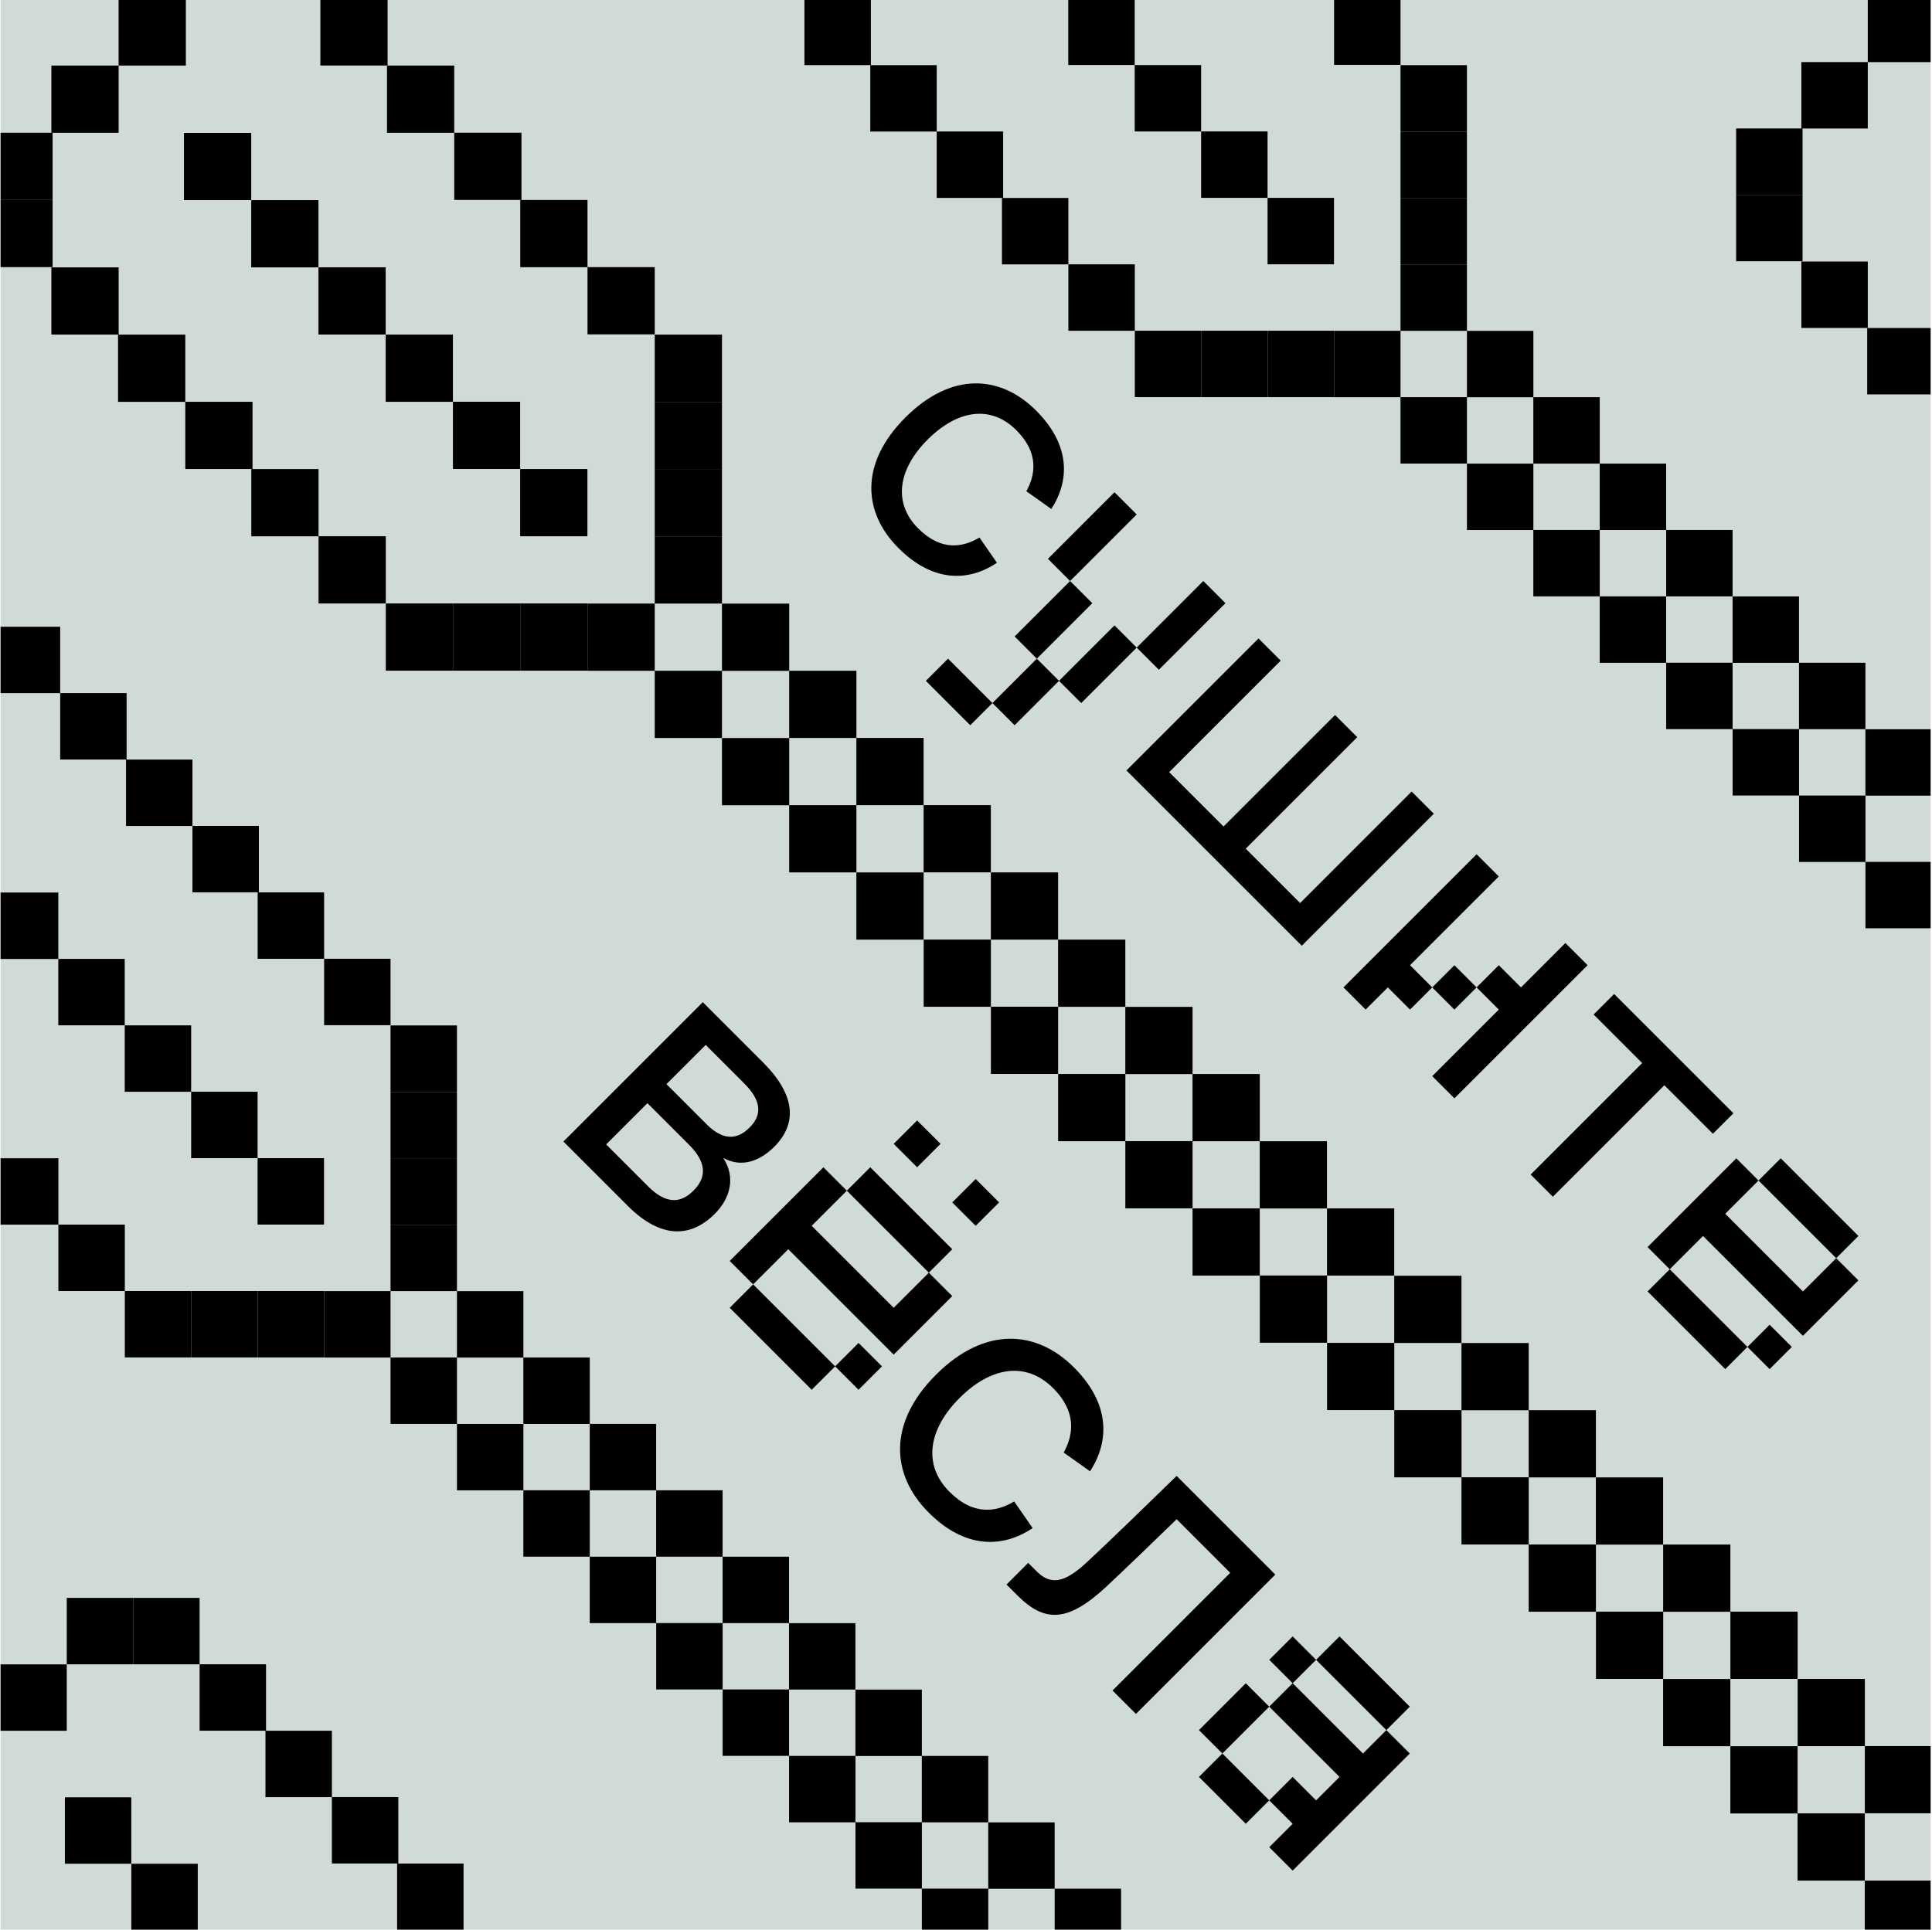 <svg width="1001" height="1000" viewBox="0 0 1001 1000" fill="none" xmlns="http://www.w3.org/2000/svg">
<g clip-path="url(#clip0_1401_521)">
<rect width="1000" height="1000" transform="translate(0.288)" fill="#D0DBD7"/>
<path d="M205.754 965.766H240.171V1000.18H205.754V965.766Z" fill="black"/>
<path d="M171.957 931.32H206.374V965.738H171.957V931.32Z" fill="black"/>
<path d="M137.541 896.938H171.958V931.355H137.541V896.938Z" fill="black"/>
<path d="M103.422 862.5H137.84V896.917H103.422V862.5Z" fill="black"/>
<path d="M68.04 965.875H102.458V1000.29H68.04V965.875Z" fill="black"/>
<path d="M33.623 931.438H68.04V965.855H33.623V931.438Z" fill="black"/>
<path d="M69.007 828.094L103.425 828.094L103.425 862.511L69.007 862.511L69.007 828.094Z" fill="black"/>
<path d="M34.59 828.094L69.008 828.094L69.008 862.511L34.59 862.511L34.59 828.094Z" fill="black"/>
<path d="M0.171 862.539L34.588 862.539L34.588 896.957H0.171L0.171 862.539Z" fill="black"/>
<path d="M167.924 496.867H202.341V531.285H167.924V496.867Z" fill="black"/>
<path d="M133.506 462.469H167.924V496.886H133.506V462.469Z" fill="black"/>
<path d="M99.709 428.023H134.127V462.441H99.709V428.023Z" fill="black"/>
<path d="M65.293 393.641H99.711V428.058H65.293V393.641Z" fill="black"/>
<path d="M31.175 359.203H65.593V393.621H31.175V359.203Z" fill="black"/>
<path d="M30.256 634.648H64.674V669.066H30.256V634.648Z" fill="black"/>
<path d="M-4.162 600.25H30.256V634.667H-4.162V600.25Z" fill="black"/>
<path d="M133.459 600.211H167.877V634.628H133.459V600.211Z" fill="black"/>
<path d="M99.042 565.781H133.46V600.199H99.042V565.781Z" fill="black"/>
<path d="M64.625 531.383H99.043V565.8H64.625V531.383Z" fill="black"/>
<path d="M30.207 496.938H64.625V531.355H30.207V496.938Z" fill="black"/>
<path d="M-4.208 462.555H30.21V496.972H-4.208V462.555Z" fill="black"/>
<path d="M236.759 669.133H271.176V703.55H236.759V669.133Z" fill="black"/>
<path d="M305.555 737.906H339.972V772.324H305.555V737.906Z" fill="black"/>
<path d="M271.157 703.508H305.574V737.925H271.157V703.508Z" fill="black"/>
<path d="M339.973 772.32H374.39V806.738H339.973V772.32Z" fill="black"/>
<path d="M202.341 703.5H236.759V737.917H202.341V703.5Z" fill="black"/>
<path d="M236.759 737.938H271.177V772.355H236.759V737.938Z" fill="black"/>
<path d="M271.156 772.312H305.573V806.73H271.156V772.312Z" fill="black"/>
<path d="M305.556 806.742H339.974V841.16H305.556V806.742Z" fill="black"/>
<path d="M339.991 841.125H374.408V875.542H339.991V841.125Z" fill="black"/>
<path d="M374.41 875.531H408.828V909.949H374.41V875.531Z" fill="black"/>
<path d="M408.829 909.977H443.246V944.394H408.829V909.977Z" fill="black"/>
<path d="M443.225 944.344H477.642V978.761H443.225V944.344Z" fill="black"/>
<path d="M477.624 978.773H512.042V1013.19H477.624V978.773Z" fill="black"/>
<path d="M408.797 841.18H443.214V875.597H408.797V841.18Z" fill="black"/>
<path d="M443.215 875.617H477.632V910.035H443.215V875.617Z" fill="black"/>
<path d="M477.61 909.992H512.028V944.41H477.61V909.992Z" fill="black"/>
<path d="M512.011 944.422H546.428V978.839H512.011V944.422Z" fill="black"/>
<path d="M546.446 978.805H580.864V1013.22H546.446V978.805Z" fill="black"/>
<path d="M374.388 806.742H408.805V841.16H374.388V806.742Z" fill="black"/>
<path d="M167.924 669.109H202.342V703.527H167.924V669.109Z" fill="black"/>
<path d="M202.341 634.688H236.759V669.105H202.341V634.688Z" fill="black"/>
<path d="M202.341 600.242H236.759V634.66H202.341V600.242Z" fill="black"/>
<path d="M202.341 565.859H236.759V600.277H202.341V565.859Z" fill="black"/>
<path d="M202.341 531.422H236.759V565.839H202.341V531.422Z" fill="black"/>
<path d="M99.092 669.062L99.092 703.48L64.675 703.48L64.675 669.062L99.092 669.062Z" fill="black"/>
<path d="M133.507 669.062L133.507 703.48L99.09 703.48L99.09 669.062L133.507 669.062Z" fill="black"/>
<path d="M167.925 669.062L167.925 703.48L133.508 703.48L133.508 669.062L167.925 669.062Z" fill="black"/>
<path d="M-3.241 324.797L31.177 324.797L31.177 359.214L-3.241 359.214L-3.241 324.797Z" fill="black"/>
<path d="M304.394 138.445H339.232V173.283H304.394V138.445Z" fill="black"/>
<path d="M269.555 103.641H304.393V138.479H269.555V103.641Z" fill="black"/>
<path d="M235.345 68.773H270.183V103.611H235.345V68.773Z" fill="black"/>
<path d="M200.509 33.969H235.346V68.807H200.509V33.969Z" fill="black"/>
<path d="M165.974 -0.891H200.812V33.947H165.974V-0.891Z" fill="black"/>
<path d="M165.046 277.898H199.884V312.736H165.046V277.898Z" fill="black"/>
<path d="M130.206 243.094H165.044V277.932H130.206V243.094Z" fill="black"/>
<path d="M95.996 208.227H130.834V243.065H95.996V208.227Z" fill="black"/>
<path d="M61.16 173.422H95.998V208.26H61.16V173.422Z" fill="black"/>
<path d="M26.625 138.562H61.463V173.4H26.625V138.562Z" fill="black"/>
<path d="M269.507 243.07H304.345V277.908H269.507V243.07Z" fill="black"/>
<path d="M234.669 208.203H269.507V243.041H234.669V208.203Z" fill="black"/>
<path d="M199.83 173.398H234.668V208.236H199.83V173.398Z" fill="black"/>
<path d="M164.993 138.531H199.831V173.369H164.993V138.531Z" fill="black"/>
<path d="M130.158 103.727H164.996V138.565H130.158V103.727Z" fill="black"/>
<path d="M95.319 68.867H130.157V103.705H95.319V68.867Z" fill="black"/>
<path d="M374.069 312.82H408.907V347.658H374.069V312.82Z" fill="black"/>
<path d="M443.705 382.43H478.543V417.268H443.705V382.43Z" fill="black"/>
<path d="M408.887 347.609H443.725V382.447H408.887V347.609Z" fill="black"/>
<path d="M478.544 417.258H513.382V452.096H478.544V417.258Z" fill="black"/>
<path d="M339.231 347.617H374.069V382.455H339.231V347.617Z" fill="black"/>
<path d="M374.07 382.477H408.908V417.315H374.07V382.477Z" fill="black"/>
<path d="M408.887 417.273H443.725V452.111H408.887V417.273Z" fill="black"/>
<path d="M443.706 452.117H478.544V486.955H443.706V452.117Z" fill="black"/>
<path d="M478.562 486.914H513.4V521.752H478.562V486.914Z" fill="black"/>
<path d="M513.401 521.719H548.239V556.557H513.401V521.719Z" fill="black"/>
<path d="M548.24 556.578H583.078V591.416H548.24V556.578Z" fill="black"/>
<path d="M583.056 591.375H617.894V626.213H583.056V591.375Z" fill="black"/>
<path d="M617.876 626.219H652.713V661.057H617.876V626.219Z" fill="black"/>
<path d="M652.732 661.016H687.57V695.854H652.732V661.016Z" fill="black"/>
<path d="M548.21 486.938H583.048V521.775H548.21V486.938Z" fill="black"/>
<path d="M583.048 521.797H617.886V556.635H583.048V521.797Z" fill="black"/>
<path d="M617.865 556.594H652.703V591.432H617.865V556.594Z" fill="black"/>
<path d="M652.685 591.438H687.523V626.275H652.685V591.438Z" fill="black"/>
<path d="M687.541 626.234H722.378V661.072H687.541V626.234Z" fill="black"/>
<path d="M687.566 695.922H722.404V730.76H687.566V695.922Z" fill="black"/>
<path d="M722.404 730.781H757.242V765.619H722.404V730.781Z" fill="black"/>
<path d="M757.221 765.578H792.059V800.416H757.221V765.578Z" fill="black"/>
<path d="M792.04 800.422H826.878V835.26H792.04V800.422Z" fill="black"/>
<path d="M826.896 835.219H861.734V870.057H826.896V835.219Z" fill="black"/>
<path d="M861.689 870.109H896.527V904.947H861.689V870.109Z" fill="black"/>
<path d="M896.528 904.969H931.366V939.807H896.528V904.969Z" fill="black"/>
<path d="M931.345 939.766H966.182V974.604H931.345V939.766Z" fill="black"/>
<path d="M966.164 974.609H1001V1009.45H966.164V974.609Z" fill="black"/>
<path d="M722.377 661.148H757.215V695.986H722.377V661.148Z" fill="black"/>
<path d="M757.216 696.008H792.054V730.846H757.216V696.008Z" fill="black"/>
<path d="M792.033 730.805H826.87V765.643H792.033V730.805Z" fill="black"/>
<path d="M826.852 765.648H861.69V800.486H826.852V765.648Z" fill="black"/>
<path d="M861.709 800.445H896.547V835.283H861.709V800.445Z" fill="black"/>
<path d="M896.544 835.219H931.382V870.057H896.544V835.219Z" fill="black"/>
<path d="M931.382 870.078H966.22V904.916H931.382V870.078Z" fill="black"/>
<path d="M966.199 904.875H1001.04V939.713H966.199V904.875Z" fill="black"/>
<path d="M513.38 452.109H548.218V486.947H513.38V452.109Z" fill="black"/>
<path d="M304.393 312.781H339.231V347.619H304.393V312.781Z" fill="black"/>
<path d="M339.231 277.945H374.069V312.783H339.231V277.945Z" fill="black"/>
<path d="M339.231 243.078H374.069V277.916H339.231V243.078Z" fill="black"/>
<path d="M339.231 208.273H374.069V243.111H339.231V208.273Z" fill="black"/>
<path d="M339.231 173.414H374.069V208.252H339.231V173.414Z" fill="black"/>
<path d="M234.719 312.727L234.719 347.565L199.881 347.565L199.881 312.727L234.719 312.727Z" fill="black"/>
<path d="M269.554 312.727L269.554 347.565L234.716 347.565L234.716 312.727L269.554 312.727Z" fill="black"/>
<path d="M304.393 312.727L304.393 347.565L269.555 347.565L269.555 312.727L304.393 312.727Z" fill="black"/>
<path d="M26.623 33.969H61.461V68.807H26.623V33.969Z" fill="black"/>
<path d="M-7.588 103.625L-7.588 68.787L27.25 68.787L27.25 103.625L-7.588 103.625Z" fill="black"/>
<path d="M-7.588 138.438L-7.588 103.6L27.25 103.6L27.25 138.437L-7.588 138.438Z" fill="black"/>
<path d="M61.458 -0.859L96.296 -0.859L96.296 33.979L61.458 33.979L61.458 -0.859Z" fill="black"/>
<path d="M691.208 -0.805H725.625V33.613H691.208V-0.805Z" fill="black"/>
<path d="M553.541 136.992H587.958V171.41H553.541V136.992Z" fill="black"/>
<path d="M519.123 102.594H553.54V137.011H519.123V102.594Z" fill="black"/>
<path d="M485.325 68.148H519.742V102.566H485.325V68.148Z" fill="black"/>
<path d="M450.91 33.766H485.327V68.183H450.91V33.766Z" fill="black"/>
<path d="M416.792 -0.672H451.209V33.746H416.792V-0.672Z" fill="black"/>
<path d="M656.743 102.547H691.161V136.964H656.743V102.547Z" fill="black"/>
<path d="M622.326 68.117H656.744V102.535H622.326V68.117Z" fill="black"/>
<path d="M587.908 33.719H622.326V68.136H587.908V33.719Z" fill="black"/>
<path d="M553.491 -0.727H587.909V33.691H553.491V-0.727Z" fill="black"/>
<path d="M760.044 171.461H794.461V205.878H760.044V171.461Z" fill="black"/>
<path d="M828.84 240.258H863.257V274.675H828.84V240.258Z" fill="black"/>
<path d="M794.44 205.844H828.858V240.261H794.44V205.844Z" fill="black"/>
<path d="M863.258 274.656H897.675V309.074H863.258V274.656Z" fill="black"/>
<path d="M725.626 205.828H760.043V240.246H725.626V205.828Z" fill="black"/>
<path d="M760.044 240.266H794.461V274.683H760.044V240.266Z" fill="black"/>
<path d="M794.44 274.641H828.858V309.058H794.44V274.641Z" fill="black"/>
<path d="M828.84 309.07H863.257V343.488H828.84V309.07Z" fill="black"/>
<path d="M863.275 343.453H897.693V377.871H863.275V343.453Z" fill="black"/>
<path d="M897.695 377.844H932.113V412.261H897.695V377.844Z" fill="black"/>
<path d="M932.113 412.281H966.531V446.699H932.113V412.281Z" fill="black"/>
<path d="M966.51 446.656H1000.93V481.074H966.51V446.656Z" fill="black"/>
<path d="M932.082 343.477H966.5V377.894H932.082V343.477Z" fill="black"/>
<path d="M966.5 377.914H1000.92V412.332H966.5V377.914Z" fill="black"/>
<path d="M897.672 309.086H932.089V343.503H897.672V309.086Z" fill="black"/>
<path d="M691.209 171.438H725.626V205.855H691.209V171.438Z" fill="black"/>
<path d="M725.626 137.031H760.044V171.449H725.626V137.031Z" fill="black"/>
<path d="M725.626 102.586H760.044V137.003H725.626V102.586Z" fill="black"/>
<path d="M725.626 68.203H760.044V102.621H725.626V68.203Z" fill="black"/>
<path d="M725.626 33.766H760.044V68.183H725.626V33.766Z" fill="black"/>
<path d="M622.376 171.398L622.376 205.816L587.959 205.816L587.959 171.398L622.376 171.398Z" fill="black"/>
<path d="M656.791 171.398L656.791 205.816L622.374 205.816L622.374 171.398L656.791 171.398Z" fill="black"/>
<path d="M691.209 171.398L691.209 205.816L656.792 205.816L656.792 171.398L691.209 171.398Z" fill="black"/>
<path d="M967.43 169.977H1001.85V204.394H967.43V169.977Z" fill="black"/>
<path d="M933.312 135.539H967.729V169.957H933.312V135.539Z" fill="black"/>
<path d="M933.31 32.18H967.727V66.597H933.31V32.18Z" fill="black"/>
<path d="M899.512 101L899.512 66.582L933.929 66.582L933.929 101L899.512 101Z" fill="black"/>
<path d="M899.512 135.391L899.512 100.973L933.929 100.973L933.929 135.391L899.512 135.391Z" fill="black"/>
<path d="M967.725 -2.234L1002.14 -2.234V32.183L967.725 32.183L967.725 -2.234Z" fill="black"/>
<path d="M507.476 278.573C498.996 283.603 487.785 285.903 475.712 273.83C462.489 260.607 465.363 243.072 480.599 227.836C496.121 212.314 513.369 209.726 526.592 222.949C538.522 234.879 536.366 246.234 531.766 254.57L544.702 263.769C554.332 248.964 554.619 230.567 536.797 212.745C518.399 194.347 492.959 192.479 469.1 216.338C445.241 240.197 447.11 265.637 465.507 284.034C483.33 301.857 501.727 301.569 516.531 291.652L507.476 278.573ZM588.937 335.6L600.435 347.098L634.93 312.603L623.432 301.104L588.937 335.6ZM542.943 289.606L554.442 301.104L588.937 266.609L577.438 255.111L542.943 289.606ZM525.696 329.85L537.194 341.349L565.94 312.603L554.442 301.104L525.696 329.85ZM548.693 352.847L560.191 364.345L588.937 335.6L577.438 324.101L548.693 352.847ZM514.198 364.345L525.696 375.844L548.693 352.847L537.194 341.349L514.198 364.345ZM479.703 352.847L502.699 375.844L514.198 364.345L491.201 341.349L479.703 352.847ZM742.884 421.707L731.386 410.208L673.607 467.988L645.436 439.817L703.215 382.038L691.717 370.539L633.938 428.318L605.767 400.147L663.546 342.368L652.047 330.87L583.632 399.285L674.469 490.122L742.884 421.707ZM696.061 511.714L707.559 523.212L719.058 511.714L730.556 523.212L742.054 511.714L730.556 500.215L776.549 454.222L765.051 442.724L696.061 511.714ZM742.054 557.707L753.553 569.205L822.543 500.215L811.044 488.717L788.048 511.714L776.549 500.215L765.051 511.714L776.549 523.212L742.054 557.707ZM742.054 511.714L753.553 523.212L765.051 511.714L753.553 500.215L742.054 511.714ZM825.677 525.771L850.829 550.924L793.05 608.703L804.549 620.201L862.328 562.422L887.48 587.575L898.116 576.939L836.313 515.135L825.677 525.771ZM911.119 611.789L951.363 652.033L962.862 640.534L922.618 600.29L911.119 611.789ZM853.628 646.284L865.126 657.782L882.373 640.534L934.116 692.277L962.862 663.531L951.363 652.033L934.116 669.28L893.872 629.036L911.119 611.789L899.621 600.29L853.628 646.284ZM905.37 698.026L916.868 709.525L928.367 698.026L916.868 686.528L905.37 698.026ZM853.628 669.28L893.872 709.525L905.37 698.026L865.126 657.782L853.628 669.28Z" fill="black"/>
<path d="M291.91 591.583L325.287 624.96C342.582 642.255 358.057 641.345 370.346 629.056C378.387 621.015 381.269 610.244 374.746 600.079C384.304 605.389 393.862 601.596 401.144 594.314C413.281 582.176 412.067 567.308 395.379 550.62L364.126 519.367L291.91 591.583ZM385.517 561.392C394.62 570.494 394.924 577.777 388.4 584.3C381.724 590.976 374.442 590.976 366.098 582.632L345.313 561.847L365.643 541.517L385.517 561.392ZM356.995 593.252C365.946 602.203 366.401 609.94 359.271 617.071C352.444 623.898 344.858 623.898 335.755 614.795L314.06 593.1L335.452 571.708L356.995 593.252ZM493.379 623.132L505.516 635.269L517.653 623.132L505.516 610.995L493.379 623.132ZM463.036 592.789L475.173 604.926L487.31 592.789L475.173 580.652L463.036 592.789ZM438.762 617.064L481.242 659.544L493.379 647.406L450.899 604.926L438.762 617.064ZM378.076 653.475L390.213 665.612L408.419 647.406L463.036 702.024L493.379 671.681L481.242 659.544L463.036 677.749L420.556 635.269L438.762 617.064L426.625 604.926L378.076 653.475ZM432.693 708.092L444.83 720.229L456.968 708.092L444.83 695.955L432.693 708.092ZM378.076 677.749L420.556 720.229L432.693 708.092L390.213 665.612L378.076 677.749ZM525.47 778.112C516.519 783.422 504.685 785.849 491.941 773.105C477.984 759.147 481.018 740.638 497.1 724.557C513.485 708.171 531.69 705.441 545.648 719.398C558.24 731.991 555.965 743.976 551.11 752.775L564.764 762.485C574.929 746.859 575.232 727.439 556.42 708.627C537 689.207 510.147 687.235 484.962 712.419C459.778 737.604 461.75 764.457 481.17 783.877C499.982 802.689 519.402 802.386 535.028 791.918L525.47 778.112ZM562.605 810.088C551.529 820.253 544.399 821.618 537.117 814.336L532.717 809.936L521.49 821.163L527.103 826.776C541.061 840.734 552.895 841.038 572.921 822.528C581.872 814.184 597.65 799.013 609.636 787.331L637.4 815.094L576.41 876.084L588.548 888.221L660.764 816.005L609.636 764.877C597.802 776.407 574.438 799.164 562.605 810.088ZM730.435 884.462L694.023 848.051L681.886 860.188L718.298 896.599L730.435 884.462ZM657.612 933.011L669.749 945.148L657.612 957.285L669.749 969.422L730.435 908.736L718.298 896.599L706.16 908.736L669.749 872.325L657.612 884.462L694.023 920.874L681.886 933.011L669.749 920.874L657.612 933.011ZM657.612 860.188L669.749 872.325L681.886 860.188L669.749 848.051L657.612 860.188ZM621.201 896.599L633.338 908.736L657.612 884.462L645.475 872.325L621.201 896.599ZM621.201 920.874L645.475 945.148L657.612 933.011L633.338 908.736L621.201 920.874Z" fill="black"/>
</g>
<defs>
<clipPath id="clip0_1401_521">
<rect width="1000" height="1000" fill="white" transform="translate(0.288)"/>
</clipPath>
</defs>
</svg>
